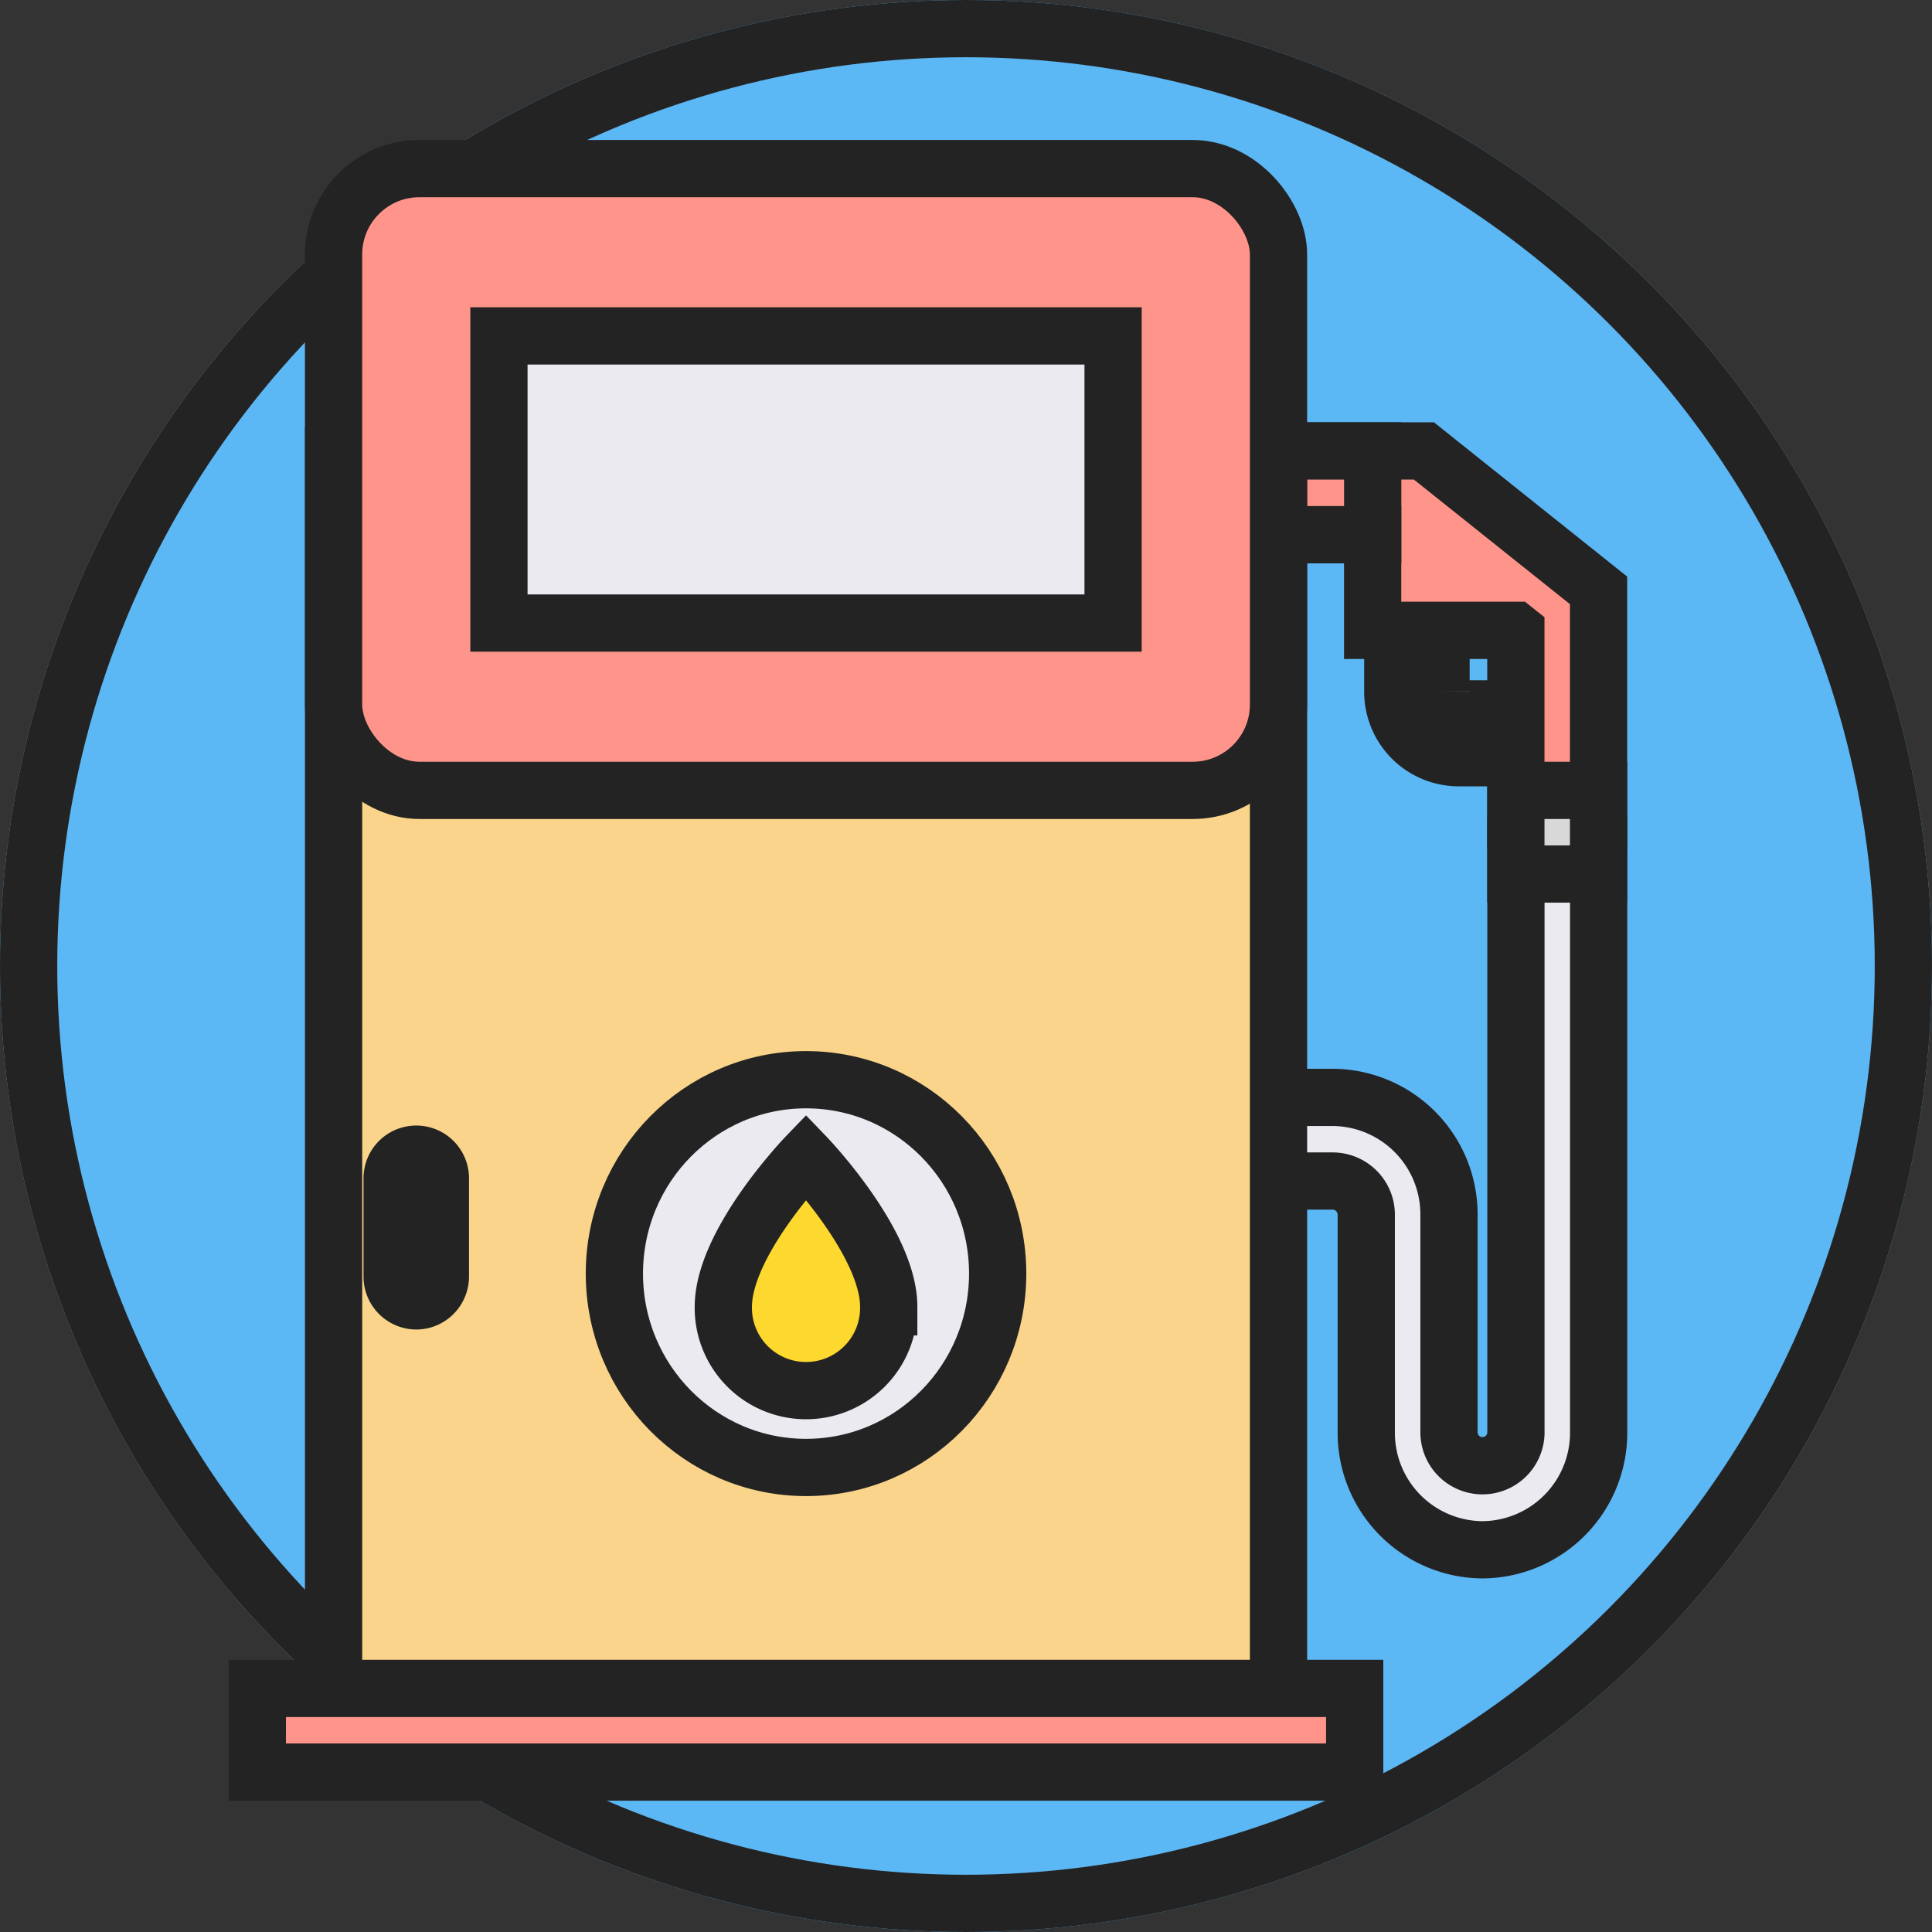 <svg xmlns="http://www.w3.org/2000/svg" width="135" height="135" viewBox="0 0 135 135"><rect x="0" y="0" width="135" height="135" fill="#333333" stroke="none"/><defs><style>.a{fill:#5cb7f5;}.a,.b,.c,.d,.e,.f,.g{stroke:#232323;stroke-width:4px;}.b{fill:#eaeaf0;}.c{fill:#ff958a;}.d{fill:#d8d8d8;}.e{fill:#f9d48a;}.f{fill:#d93922;}.g{fill:#fdd82e;}.h{stroke:none;}.i{fill:none;}</style></defs><g transform="translate(-1368 -2002)"><g class="a" transform="translate(1368 2002)"><circle class="h" cx="67.5" cy="67.5" r="67.5"/><circle class="i" cx="67.5" cy="67.5" r="65.5"/></g><path class="b" d="M103.55,104.259a8.174,8.174,0,0,1-8.114-8.211V80.859A2.354,2.354,0,0,0,93.1,78.492H85.93V72.647H93.1a8.174,8.174,0,0,1,8.116,8.212V96.047a2.339,2.339,0,1,0,4.678,0V55h5.779V96.047A8.174,8.174,0,0,1,103.55,104.259Z" transform="translate(1368.033 2006.034)"/><path class="b" d="M108.88,48.39H102.3a4.606,4.606,0,0,1-4.575-4.628V36.455a1.686,1.686,0,1,1,3.371,0v7.307a1.212,1.212,0,0,0,1.2,1.218h6.581a1.705,1.705,0,0,1,0,3.41Z" transform="translate(1367.598 2006.555)"/><path class="c" d="M99.491,26.75H86.625V32.6h9.283v6.686h9.948l.059.047V52.569h5.779V36.493Z" transform="translate(1368.007 2006.76)"/><path class="c" d="M85.93,26.75h9.956V32.6H85.93Z" transform="translate(1368.033 2006.76)"/><path class="d" d="M106.654,51.093h5.779v5.846h-5.779Z" transform="translate(1367.268 2006.135)"/><path class="e" d="M0,0H89.058V66.028H0Z" transform="translate(1457.337 2033.846) rotate(90)"/><path class="f" d="M26.81,87.437a1.7,1.7,0,0,1-1.685-1.705v-6.82a1.686,1.686,0,1,1,3.371,0v6.82A1.714,1.714,0,0,1,28,86.938,1.675,1.675,0,0,1,26.81,87.437Z" transform="translate(1370.276 2005.464)"/><rect class="c" width="66.029" height="43.447" rx="6" transform="translate(1391.308 2013.781)"/><path class="b" d="M0,0H20.064V42.914H0Z" transform="translate(1445.778 2025.472) rotate(90)"/><path class="c" d="M15.346,115.5H92.024v5.846H15.346Z" transform="translate(1370.636 2004.48)"/><ellipse class="b" cx="13.391" cy="13.547" rx="13.391" ry="13.547" transform="translate(1410.931 2077.446)"/><path class="g" d="M60.711,87.856a5.779,5.779,0,1,1-11.557,0c0-4.482,5.779-10.493,5.779-10.493s5.779,6.011,5.779,10.493Z" transform="translate(1369.389 2005.46)"/></g></svg>